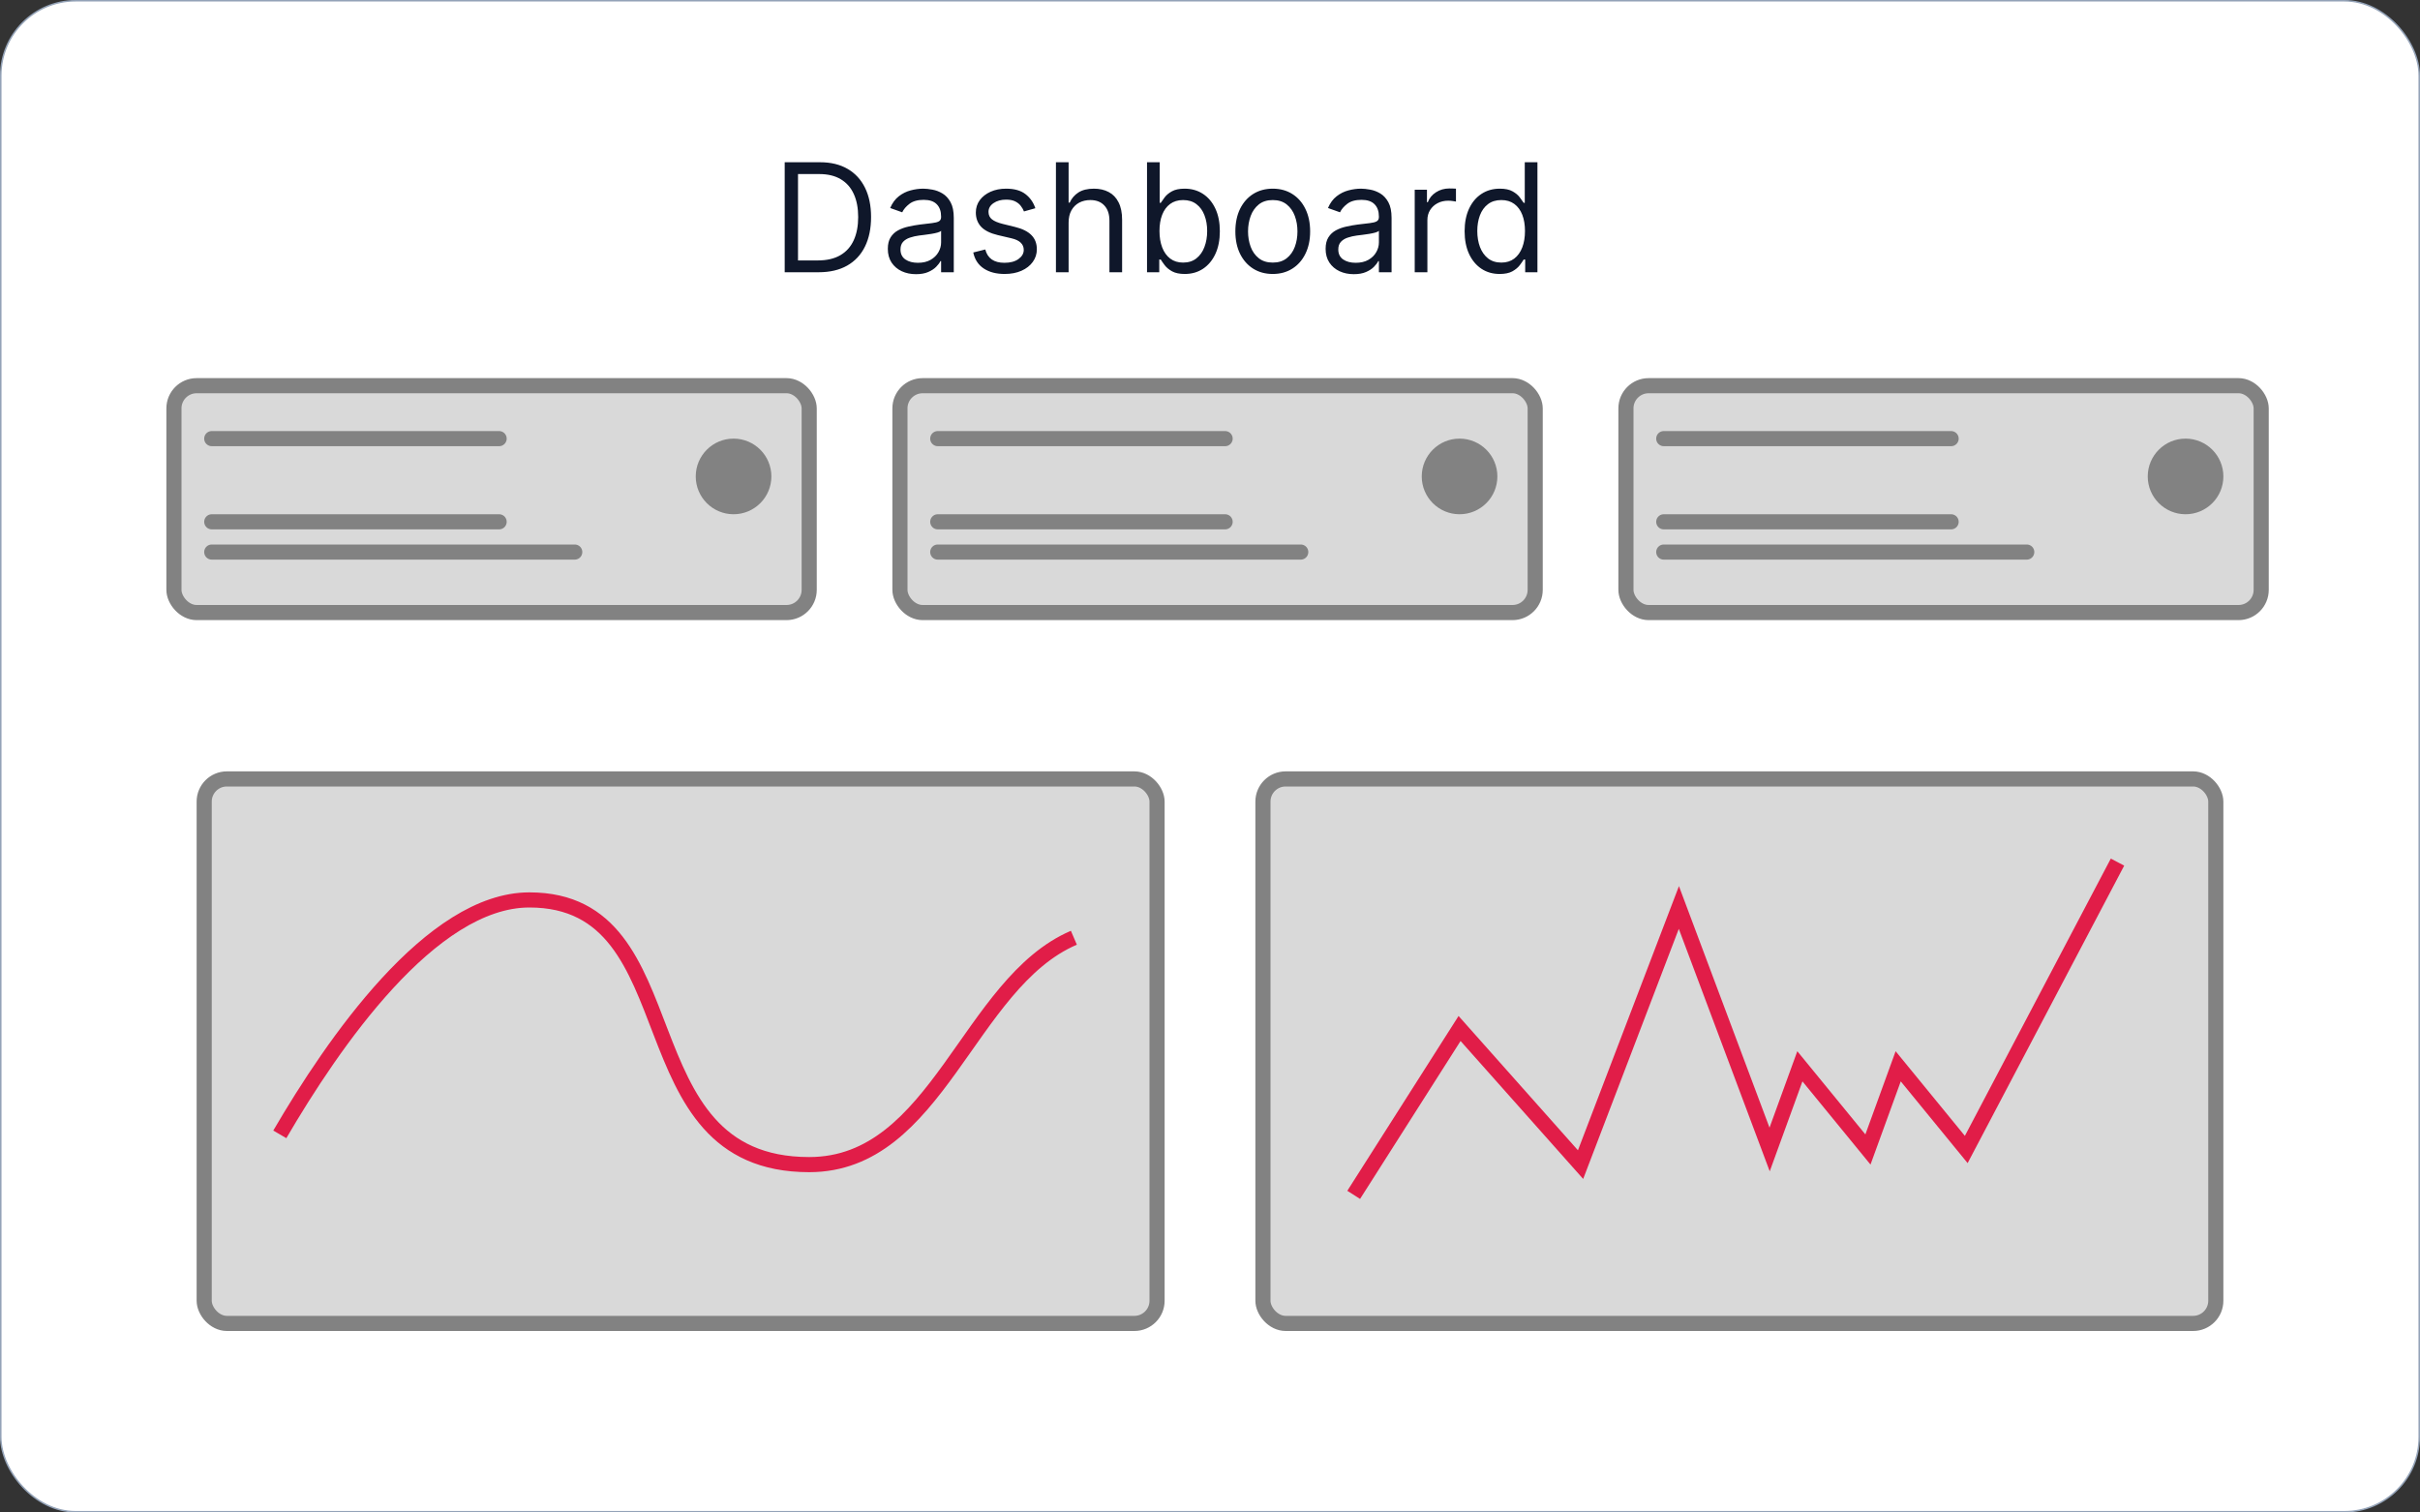<svg width="160" height="100" viewBox="0 0 160 100" fill="none" xmlns="http://www.w3.org/2000/svg">
<rect x="0" y="0" width="160" height="100" fill="#333333" stroke="none"/>
<rect x="0.05" y="0.05" width="159.9" height="99.9" rx="4.95" fill="white" stroke="#94A3B8" stroke-width="0.1"/>
<path d="M54.125 18H51.881V10.727H54.224C54.93 10.727 55.534 10.873 56.035 11.164C56.537 11.453 56.922 11.868 57.19 12.411C57.457 12.95 57.591 13.597 57.591 14.349C57.591 15.107 57.456 15.759 57.186 16.306C56.916 16.851 56.523 17.27 56.007 17.563C55.491 17.854 54.864 18 54.125 18ZM52.761 17.219H54.068C54.669 17.219 55.168 17.103 55.563 16.871C55.959 16.639 56.253 16.308 56.447 15.88C56.642 15.451 56.739 14.941 56.739 14.349C56.739 13.762 56.643 13.257 56.451 12.833C56.259 12.407 55.973 12.08 55.592 11.853C55.211 11.623 54.736 11.508 54.168 11.508H52.761V17.219ZM60.56 18.128C60.214 18.128 59.9 18.063 59.619 17.933C59.337 17.8 59.113 17.609 58.947 17.361C58.782 17.11 58.699 16.807 58.699 16.452C58.699 16.139 58.76 15.886 58.883 15.692C59.007 15.495 59.171 15.341 59.377 15.23C59.583 15.119 59.81 15.036 60.059 14.982C60.31 14.925 60.562 14.88 60.815 14.847C61.147 14.804 61.416 14.772 61.621 14.751C61.83 14.727 61.981 14.688 62.076 14.633C62.173 14.579 62.222 14.484 62.222 14.349V14.321C62.222 13.971 62.126 13.698 61.934 13.504C61.745 13.31 61.457 13.213 61.071 13.213C60.671 13.213 60.357 13.301 60.13 13.476C59.903 13.651 59.743 13.838 59.651 14.037L58.855 13.753C58.997 13.421 59.187 13.163 59.423 12.979C59.662 12.792 59.923 12.662 60.205 12.588C60.489 12.512 60.768 12.474 61.043 12.474C61.218 12.474 61.419 12.496 61.646 12.538C61.876 12.579 62.097 12.663 62.31 12.79C62.526 12.918 62.705 13.111 62.847 13.369C62.989 13.627 63.06 13.973 63.06 14.406V18H62.222V17.261H62.179C62.122 17.38 62.028 17.506 61.895 17.641C61.762 17.776 61.586 17.891 61.366 17.986C61.146 18.081 60.877 18.128 60.56 18.128ZM60.688 17.375C61.019 17.375 61.298 17.31 61.526 17.18C61.755 17.049 61.928 16.881 62.044 16.675C62.162 16.47 62.222 16.253 62.222 16.026V15.258C62.186 15.301 62.108 15.34 61.987 15.376C61.869 15.409 61.731 15.438 61.575 15.464C61.421 15.488 61.271 15.509 61.124 15.528C60.98 15.545 60.863 15.559 60.773 15.571C60.555 15.599 60.351 15.646 60.162 15.71C59.975 15.771 59.823 15.865 59.707 15.99C59.594 16.113 59.537 16.281 59.537 16.494C59.537 16.785 59.645 17.006 59.86 17.155C60.078 17.302 60.354 17.375 60.688 17.375ZM68.453 13.767L67.7 13.98C67.653 13.855 67.583 13.733 67.491 13.614C67.401 13.494 67.278 13.394 67.121 13.316C66.965 13.238 66.765 13.199 66.521 13.199C66.187 13.199 65.909 13.276 65.687 13.43C65.466 13.581 65.356 13.774 65.356 14.008C65.356 14.217 65.432 14.381 65.584 14.502C65.735 14.623 65.972 14.723 66.294 14.804L67.103 15.003C67.591 15.121 67.955 15.302 68.194 15.546C68.433 15.788 68.552 16.099 68.552 16.48C68.552 16.793 68.462 17.072 68.282 17.318C68.105 17.564 67.856 17.759 67.537 17.901C67.217 18.043 66.846 18.114 66.422 18.114C65.865 18.114 65.405 17.993 65.04 17.751C64.676 17.51 64.445 17.157 64.348 16.693L65.143 16.494C65.219 16.788 65.362 17.008 65.573 17.155C65.786 17.302 66.064 17.375 66.407 17.375C66.798 17.375 67.108 17.292 67.338 17.126C67.57 16.958 67.686 16.757 67.686 16.523C67.686 16.333 67.62 16.175 67.487 16.047C67.355 15.917 67.151 15.82 66.876 15.756L65.967 15.543C65.468 15.424 65.101 15.241 64.866 14.992C64.634 14.741 64.518 14.428 64.518 14.051C64.518 13.743 64.605 13.471 64.778 13.234C64.953 12.998 65.191 12.812 65.491 12.677C65.794 12.542 66.138 12.474 66.521 12.474C67.061 12.474 67.485 12.593 67.792 12.829C68.103 13.066 68.323 13.379 68.453 13.767ZM70.652 14.719V18H69.814V10.727H70.652V13.398H70.723C70.851 13.116 71.043 12.892 71.298 12.727C71.556 12.559 71.9 12.474 72.328 12.474C72.7 12.474 73.025 12.549 73.305 12.698C73.584 12.845 73.801 13.071 73.954 13.376C74.111 13.68 74.189 14.065 74.189 14.534V18H73.351V14.591C73.351 14.158 73.238 13.823 73.013 13.586C72.791 13.347 72.482 13.227 72.087 13.227C71.812 13.227 71.566 13.285 71.348 13.401C71.133 13.517 70.962 13.687 70.837 13.909C70.713 14.132 70.652 14.402 70.652 14.719ZM75.836 18V10.727H76.674V13.412H76.745C76.806 13.317 76.892 13.197 77.001 13.05C77.112 12.901 77.27 12.768 77.476 12.652C77.685 12.534 77.966 12.474 78.322 12.474C78.781 12.474 79.186 12.589 79.536 12.819C79.886 13.049 80.16 13.374 80.356 13.796C80.553 14.217 80.651 14.714 80.651 15.287C80.651 15.865 80.553 16.365 80.356 16.789C80.16 17.21 79.888 17.537 79.54 17.769C79.192 17.999 78.79 18.114 78.336 18.114C77.985 18.114 77.705 18.056 77.494 17.94C77.283 17.821 77.121 17.688 77.008 17.538C76.894 17.387 76.806 17.261 76.745 17.162H76.645V18H75.836ZM76.66 15.273C76.66 15.685 76.72 16.048 76.841 16.363C76.962 16.675 77.138 16.921 77.37 17.098C77.602 17.273 77.886 17.361 78.222 17.361C78.573 17.361 78.865 17.268 79.099 17.084C79.336 16.897 79.514 16.646 79.632 16.331C79.753 16.014 79.813 15.661 79.813 15.273C79.813 14.889 79.754 14.544 79.635 14.236C79.519 13.926 79.343 13.681 79.106 13.501C78.872 13.318 78.577 13.227 78.222 13.227C77.881 13.227 77.595 13.314 77.363 13.486C77.131 13.657 76.956 13.896 76.837 14.204C76.719 14.509 76.66 14.866 76.66 15.273ZM84.149 18.114C83.656 18.114 83.225 17.996 82.853 17.762C82.484 17.528 82.195 17.2 81.986 16.778C81.78 16.357 81.677 15.865 81.677 15.301C81.677 14.733 81.78 14.237 81.986 13.813C82.195 13.389 82.484 13.06 82.853 12.826C83.225 12.592 83.656 12.474 84.149 12.474C84.641 12.474 85.072 12.592 85.442 12.826C85.813 13.06 86.102 13.389 86.308 13.813C86.516 14.237 86.621 14.733 86.621 15.301C86.621 15.865 86.516 16.357 86.308 16.778C86.102 17.2 85.813 17.528 85.442 17.762C85.072 17.996 84.641 18.114 84.149 18.114ZM84.149 17.361C84.523 17.361 84.831 17.265 85.072 17.073C85.314 16.881 85.493 16.629 85.609 16.317C85.725 16.004 85.782 15.666 85.782 15.301C85.782 14.937 85.725 14.597 85.609 14.282C85.493 13.967 85.314 13.713 85.072 13.518C84.831 13.324 84.523 13.227 84.149 13.227C83.775 13.227 83.467 13.324 83.226 13.518C82.984 13.713 82.805 13.967 82.689 14.282C82.573 14.597 82.515 14.937 82.515 15.301C82.515 15.666 82.573 16.004 82.689 16.317C82.805 16.629 82.984 16.881 83.226 17.073C83.467 17.265 83.775 17.361 84.149 17.361ZM89.505 18.128C89.159 18.128 88.846 18.063 88.564 17.933C88.282 17.8 88.058 17.609 87.893 17.361C87.727 17.11 87.644 16.807 87.644 16.452C87.644 16.139 87.706 15.886 87.829 15.692C87.952 15.495 88.117 15.341 88.322 15.23C88.528 15.119 88.756 15.036 89.004 14.982C89.255 14.925 89.507 14.88 89.761 14.847C90.092 14.804 90.361 14.772 90.567 14.751C90.775 14.727 90.927 14.688 91.021 14.633C91.118 14.579 91.167 14.484 91.167 14.349V14.321C91.167 13.971 91.071 13.698 90.879 13.504C90.69 13.31 90.402 13.213 90.016 13.213C89.616 13.213 89.303 13.301 89.075 13.476C88.848 13.651 88.688 13.838 88.596 14.037L87.8 13.753C87.942 13.421 88.132 13.163 88.369 12.979C88.608 12.792 88.868 12.662 89.15 12.588C89.434 12.512 89.713 12.474 89.988 12.474C90.163 12.474 90.364 12.496 90.592 12.538C90.821 12.579 91.043 12.663 91.256 12.79C91.471 12.918 91.65 13.111 91.792 13.369C91.934 13.627 92.005 13.973 92.005 14.406V18H91.167V17.261H91.124C91.067 17.38 90.973 17.506 90.84 17.641C90.708 17.776 90.531 17.891 90.311 17.986C90.091 18.081 89.822 18.128 89.505 18.128ZM89.633 17.375C89.964 17.375 90.244 17.31 90.471 17.18C90.701 17.049 90.873 16.881 90.989 16.675C91.108 16.47 91.167 16.253 91.167 16.026V15.258C91.131 15.301 91.053 15.34 90.933 15.376C90.814 15.409 90.677 15.438 90.521 15.464C90.367 15.488 90.216 15.509 90.07 15.528C89.925 15.545 89.808 15.559 89.718 15.571C89.5 15.599 89.297 15.646 89.107 15.71C88.92 15.771 88.769 15.865 88.653 15.99C88.539 16.113 88.482 16.281 88.482 16.494C88.482 16.785 88.59 17.006 88.805 17.155C89.023 17.302 89.299 17.375 89.633 17.375ZM93.535 18V12.546H94.344V13.369H94.401C94.501 13.099 94.68 12.88 94.941 12.712C95.201 12.544 95.495 12.46 95.822 12.46C95.883 12.46 95.96 12.461 96.052 12.464C96.145 12.466 96.215 12.47 96.262 12.474V13.327C96.234 13.32 96.168 13.309 96.067 13.295C95.967 13.278 95.862 13.27 95.751 13.27C95.485 13.27 95.249 13.325 95.04 13.437C94.834 13.546 94.671 13.697 94.55 13.891C94.432 14.083 94.373 14.302 94.373 14.548V18H93.535ZM99.149 18.114C98.694 18.114 98.293 17.999 97.945 17.769C97.597 17.537 97.325 17.21 97.128 16.789C96.932 16.365 96.834 15.865 96.834 15.287C96.834 14.714 96.932 14.217 97.128 13.796C97.325 13.374 97.598 13.049 97.949 12.819C98.299 12.589 98.704 12.474 99.163 12.474C99.518 12.474 99.799 12.534 100.005 12.652C100.213 12.768 100.372 12.901 100.481 13.05C100.592 13.197 100.678 13.317 100.74 13.412H100.811V10.727H101.649V18H100.839V17.162H100.74C100.678 17.261 100.591 17.387 100.477 17.538C100.363 17.688 100.201 17.821 99.991 17.94C99.78 18.056 99.499 18.114 99.149 18.114ZM99.263 17.361C99.599 17.361 99.883 17.273 100.115 17.098C100.347 16.921 100.523 16.675 100.644 16.363C100.765 16.048 100.825 15.685 100.825 15.273C100.825 14.866 100.766 14.509 100.648 14.204C100.529 13.896 100.354 13.657 100.122 13.486C99.89 13.314 99.603 13.227 99.263 13.227C98.907 13.227 98.612 13.318 98.375 13.501C98.14 13.681 97.964 13.926 97.846 14.236C97.73 14.544 97.672 14.889 97.672 15.273C97.672 15.661 97.731 16.014 97.849 16.331C97.97 16.646 98.147 16.897 98.382 17.084C98.619 17.268 98.912 17.361 99.263 17.361Z" fill="#0F172A"/>
<rect x="11.5" y="25.5" width="42" height="15" rx="1.5" fill="#D9D9D9" stroke="#828282"/>
<path d="M14 29H33" stroke="#828282" stroke-linecap="round"/>
<path d="M14 36.5H38" stroke="#828282" stroke-linecap="round"/>
<path d="M14 34.5H33" stroke="#828282" stroke-linecap="round"/>
<circle cx="48.5" cy="31.5" r="2.5" fill="#828282"/>
<rect x="59.5" y="25.5" width="42" height="15" rx="1.5" fill="#D9D9D9" stroke="#828282"/>
<path d="M62 29H81" stroke="#828282" stroke-linecap="round"/>
<path d="M62 36.5H86" stroke="#828282" stroke-linecap="round"/>
<path d="M62 34.5H81" stroke="#828282" stroke-linecap="round"/>
<circle cx="96.5" cy="31.5" r="2.5" fill="#828282"/>
<rect x="107.5" y="25.5" width="42" height="15" rx="1.5" fill="#D9D9D9" stroke="#828282"/>
<path d="M110 29H129" stroke="#828282" stroke-linecap="round"/>
<path d="M110 36.5H134" stroke="#828282" stroke-linecap="round"/>
<path d="M110 34.5H129" stroke="#828282" stroke-linecap="round"/>
<circle cx="144.5" cy="31.5" r="2.5" fill="#828282"/>
<rect x="13.5" y="51.5" width="63" height="36" rx="1.5" fill="#D9D9D9" stroke="#828282"/>
<path d="M18.5 75C22 69 28.5 59.5 35 59.5C46 59.5 40.99 77 53.5 77C62 77 64 65 71 62" stroke="#E11D48"/>
<rect x="83.5" y="51.5" width="63" height="36" rx="1.5" fill="#D9D9D9" stroke="#828282"/>
<path d="M89.5 79L96.5 68L104.5 77L111 60L117 76L119 70.5L123.5 76L125.5 70.5L130 76L140 57" stroke="#E11D48"/>
</svg>
